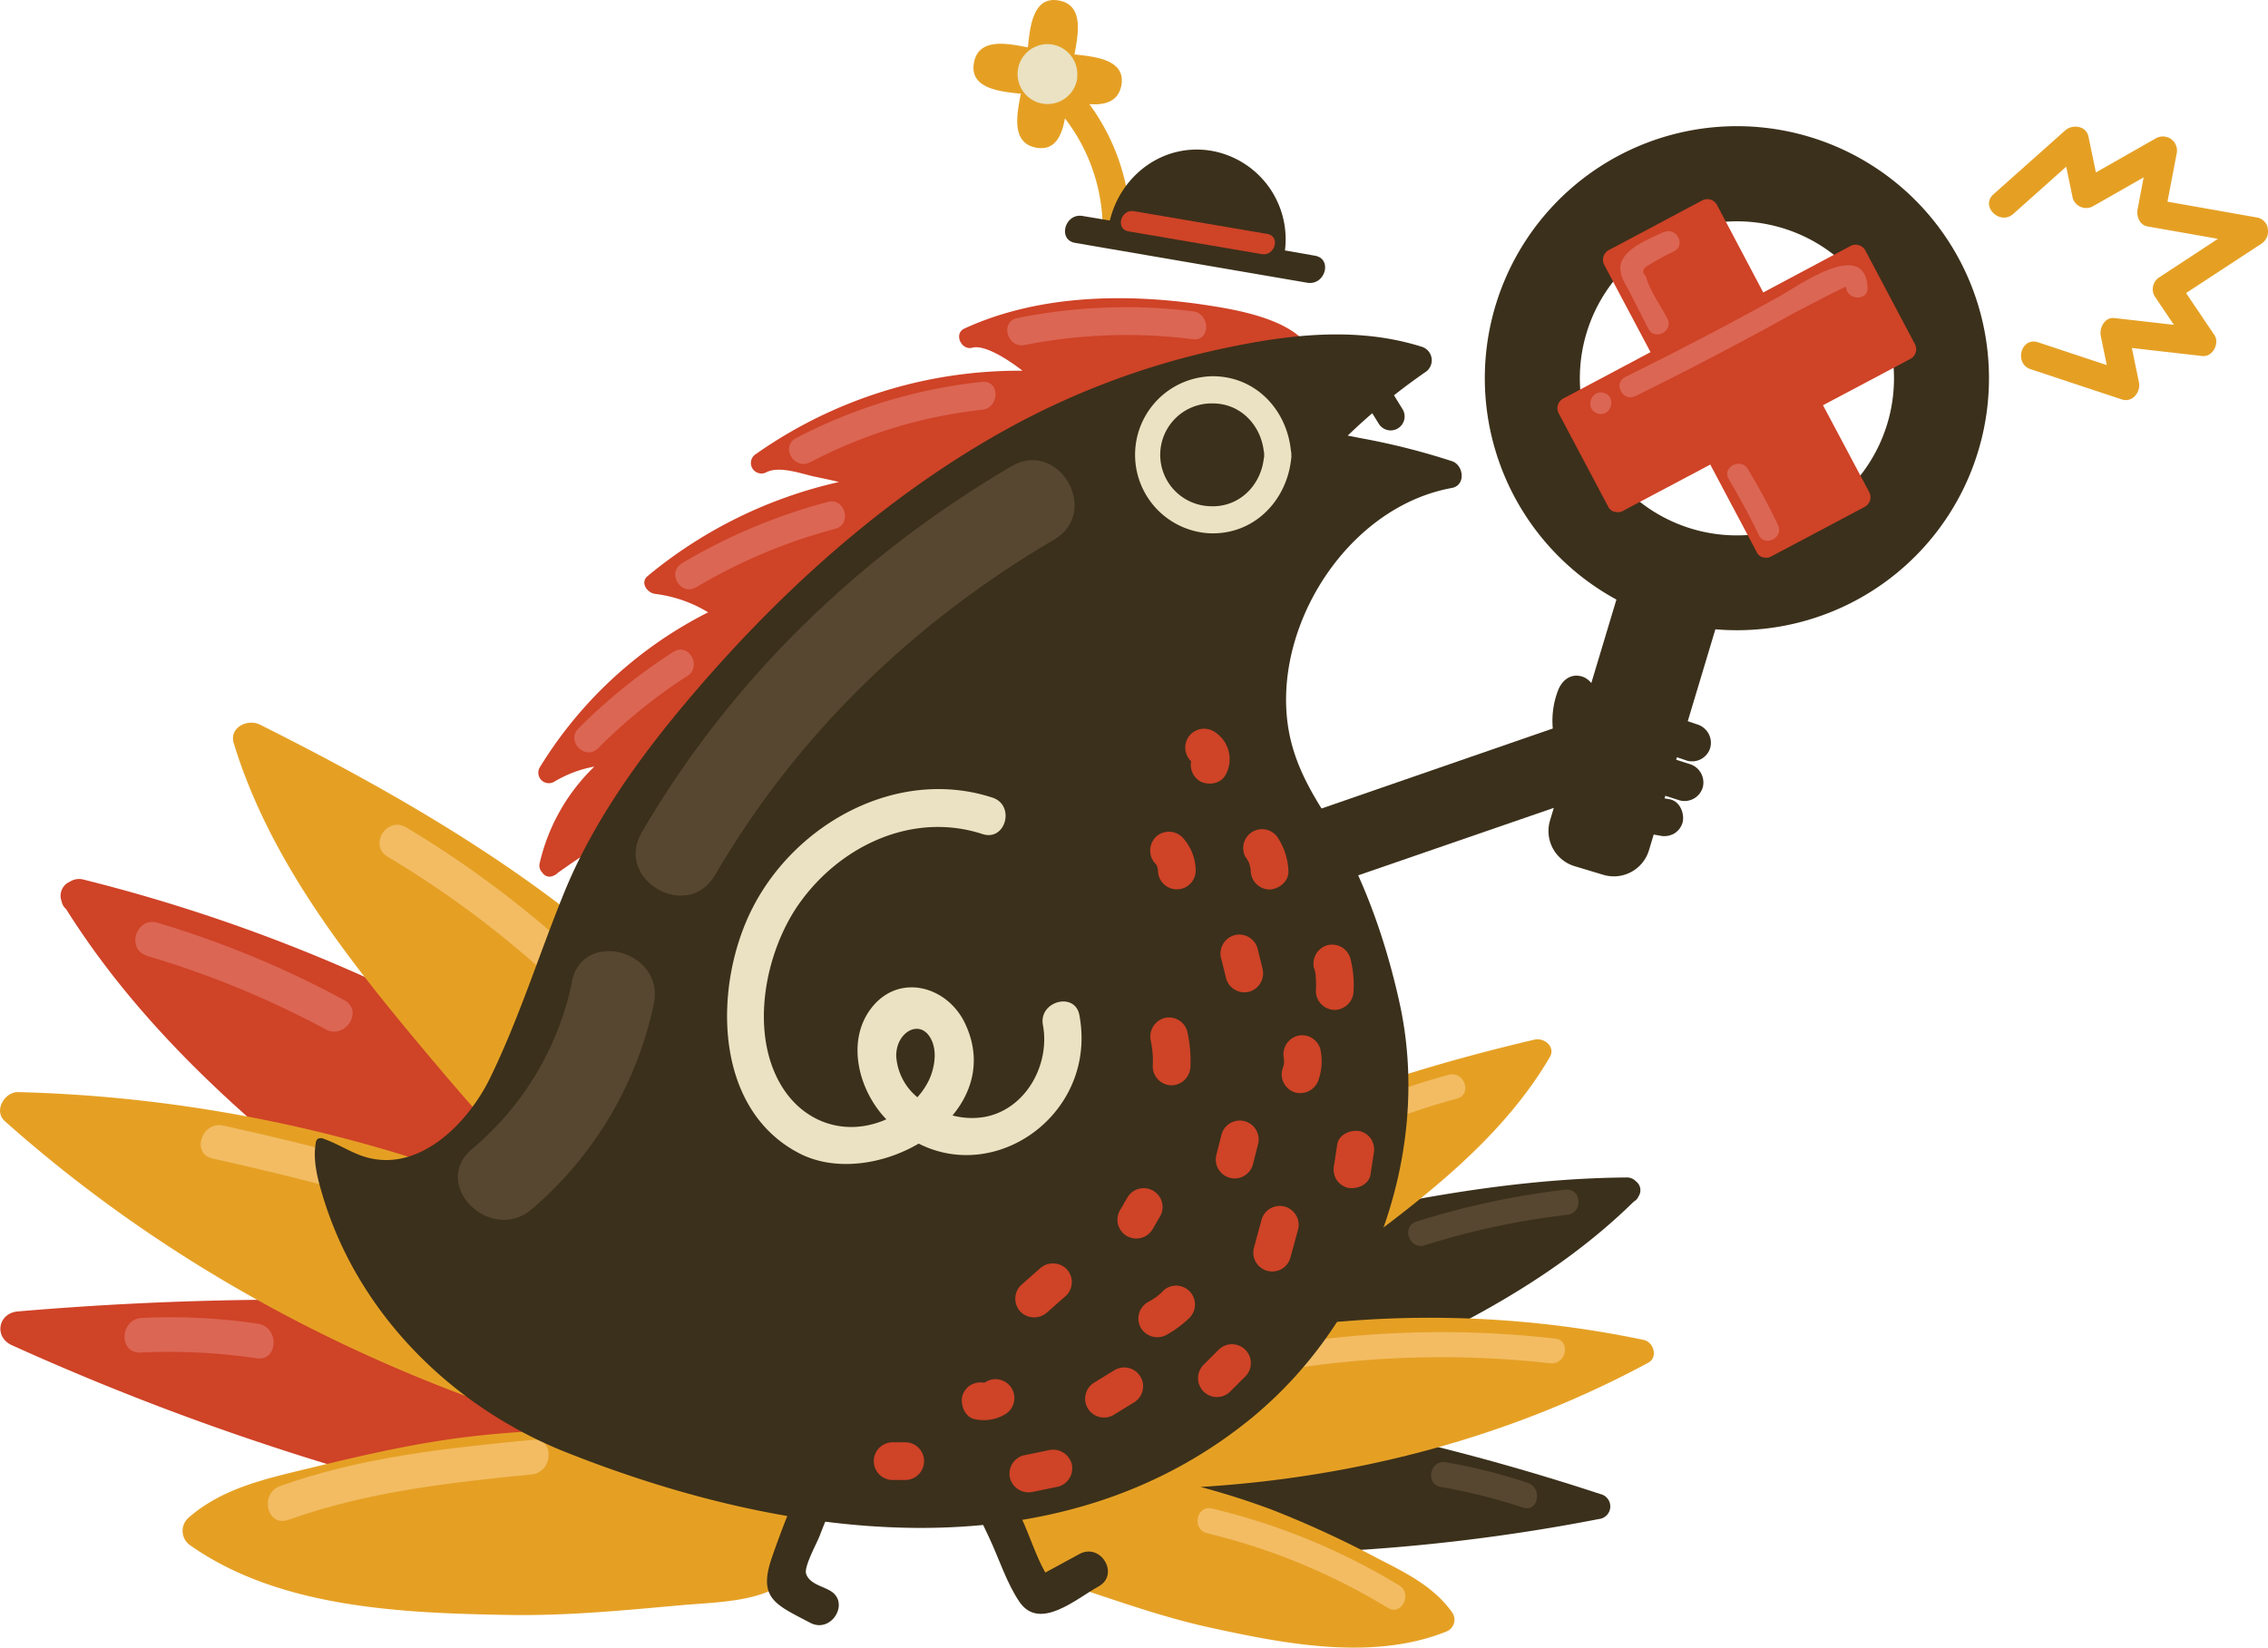 <svg xmlns="http://www.w3.org/2000/svg" viewBox="0 0 497.99 361.85"><title>Page Not Found</title><g id="Layer_2" data-name="Layer 2"><g id="Layer_1-2" data-name="Layer 1"><path d="M290.93,194.76,354,173c10-3.46,5.71-19.47-4.4-16l-63,21.8c-10,3.46-5.71,19.47,4.4,16Z" style="fill:#3b301b;"/><path d="M359.77,262.76a2.43,2.43,0,0,0-.55-3.3,2.71,2.71,0,0,0-2.08-.86c-19.15.16-38.06,3-56.79,6.87-14.95,3.07-26.69,9-35.77,21.5a92.81,92.81,0,0,0-16.13,39.34c-.87,5.49-1.6,12.12,5,14.12,3.58,1.09,7.89.66,11.59.73q8.34.15,16.68,0a416.22,416.22,0,0,0,69.38-7.55,2.78,2.78,0,0,0,.33-5.47,518.45,518.45,0,0,0-72.58-18.2c28.35-12.48,57.45-24,79.92-46.07A2.22,2.22,0,0,0,359.77,262.76Z" style="fill:#3b301b;"/><path d="M360.92,294.28a228.87,228.87,0,0,0-65.45-4.12,224.22,224.22,0,0,0-26.31,3.52q14-8.76,27.23-18.57C312.77,263,329.84,250,340.29,232.18c1.34-2.29-1.24-4.36-3.38-3.85-43.19,10.22-88.75,26.26-113.11,66.11-1.18,1.93.4,3.62,2.18,3.83l-4.19,36.56c-2.23-.23-4.26,2.89-2.15,4.87,5.25,5,12,7.35,18.74,9.61,9,3,17.93,6.09,27.25,8.13,16.44,3.6,35.7,7.37,51.89.91a2.8,2.8,0,0,0,1.39-4.15c-4.1-5.81-10.34-8.83-16.53-12a221.64,221.64,0,0,0-23.28-10.7q-7.66-2.85-15.5-4.93c34.24-2.1,67.86-10.86,98.32-27.29C364.11,298.1,363.1,294.73,360.92,294.28Z" style="fill:#e5a024;"/><path d="M277.9,259.73a153.18,153.18,0,0,1,42-18.45c3.43-.93,1.62-6.16-1.81-5.22a158.15,158.15,0,0,0-43.25,19.08c-3,1.91.07,6.5,3.08,4.59Z" style="fill:#f3bc63;"/><path d="M281.93,300.87a215.54,215.54,0,0,1,58.45-1.47c3.51.39,4.62-5,1.07-5.42a220.94,220.94,0,0,0-59.93,1.38c-3.48.56-3.12,6.08.41,5.52Z" style="fill:#f3bc63;"/><path d="M265.07,336.74a138,138,0,0,1,39.65,16.38c3,1.85,5.5-3.11,2.48-4.94a142.92,142.92,0,0,0-41.05-16.86c-3.46-.83-4.53,4.59-1.07,5.42Z" style="fill:#f3bc63;"/><path d="M312.84,273.49a167.93,167.93,0,0,1,31.3-6.69c3.52-.41,3.14-5.93-.41-5.52a175.77,175.77,0,0,0-32.7,7c-3.39,1.07-1.59,6.3,1.81,5.22Z" style="fill:#574730;"/><path d="M316.39,326.57a122.65,122.65,0,0,1,18,4.53c3.37,1.12,4.41-4.31,1.07-5.42a122.65,122.65,0,0,0-18-4.53c-3.5-.6-4.59,4.82-1.07,5.42Z" style="fill:#574730;"/><path d="M135.82,267.29c-6.63-19.2-17.81-33.66-35.93-43.12a367.93,367.93,0,0,0-81.58-31,3.73,3.73,0,0,0-3,.49,3.34,3.34,0,0,0-1.79,4.25,3.05,3.05,0,0,0,1,1.76c23.08,36.67,58.41,61.34,92.4,87a713.62,713.62,0,0,0-103,1.35c-4.34.37-5.31,5.62-1.29,7.43a574,574,0,0,0,79.44,29.11c13.79,3.91,27.76,7.42,41.84,10.15,8.54,1.66,15.69.5,17.6-9.1C145.23,307,142,285.1,135.82,267.29Z" style="fill:#cf4327;"/><path d="M196.43,296.83c.9,7.93-5.69,17.49-10.37,23.08-2.44,2.92-5.24,5.64-6.78,9.12s-1.67,7.11-2.36,10.71c-2.35,12.28-16.93,11.86-27.37,12.8-12.67,1.14-25.19,2.36-37.94,2.14-23.15-.4-50.16-1.46-69.78-15.25a3.85,3.85,0,0,1-.55-6c7.34-6.48,16.66-8.56,25.94-10.81,11.47-2.78,22.84-5.47,34.58-6.94,7.46-.93,14.94-1.45,22.41-1.66C79,300.35,36.69,277.95,1.08,246.25-1.49,244,1,239.77,4,239.85a315,315,0,0,1,89,15.25,308.53,308.53,0,0,1,34.12,13.07Q111.17,252,96.51,234.67c-18.1-21.45-36.85-44.19-45.18-71.44-1.06-3.48,3.06-5.43,5.74-4.09l.86.43c31.18,15.69,62,33.62,87.18,58.08A210.25,210.25,0,0,1,183.82,268c4.48,8.28,9.45,17.78,12.18,26.77A11.65,11.65,0,0,1,196.43,296.83Z" style="fill:#e5a024;"/><path d="M85.09,188.14a217.75,217.75,0,0,1,41.67,32.25c3.48,3.44,9.07-1.72,5.58-5.18a226.07,226.07,0,0,0-43.17-33.5c-4.21-2.51-8.29,3.91-4.08,6.42Z" style="fill:#f3bc63;"/><path d="M46.72,254.45q31.1,6.84,61.38,16.7c4.66,1.52,6.95-5.74,2.29-7.26Q80.11,254,49,247.2c-4.75-1-7.08,6.2-2.29,7.26Z" style="fill:#f3bc63;"/><path d="M63.24,333.82c17.24-6.17,35.33-8.21,53.46-10,4.8-.46,5.15-8.07.28-7.6-18.8,1.81-37.59,3.76-55.49,10.16-4.55,1.63-2.87,9.06,1.75,7.41Z" style="fill:#f3bc63;"/><path d="M32.26,209.93a206.09,206.09,0,0,1,39.25,16.14c4.3,2.31,8.4-4.1,4.08-6.42a216,216,0,0,0-41-17c-4.7-1.39-7,5.86-2.29,7.26Z" style="fill:#db6653;"/><path d="M30.87,297.05a131,131,0,0,1,25.45,1.26c4.84.71,5.08-6.9.28-7.6a131,131,0,0,0-25.45-1.26c-4.86.23-5.18,7.84-.28,7.6Z" style="fill:#db6653;"/><path d="M239.2,22.87c3.25.23,6.25-.43,7-4,1.14-5.79-5.73-6.43-10.28-6.91C236.76,7.46,238,1.19,232.6.13c-5.79-1.14-6.43,5.73-6.91,10.28-4.49-.89-10.75-2.15-11.82,3.27-1.14,5.79,5.73,6.43,10.28,6.91-.89,4.49-2.15,10.75,3.27,11.82,4.27.84,5.74-2.68,6.41-6.41a39.8,39.8,0,0,1,8.25,22.6c.18,3.93,6.31,3.95,6.13,0A46.66,46.66,0,0,0,239.2,22.87Zm-7.56-8,.16,0V15Z" style="fill:#e5a024;"/><path d="M230.53,9.71a6.58,6.58,0,1,0,5.93,7.89,3.62,3.62,0,0,0,.07-.55c0-.09,0-.17,0-.26A6.62,6.62,0,0,0,230.53,9.71Z" style="fill:#eae2c2;"/><path d="M265.87,67.16c-17.8-2.81-37.54-2.64-54.12,5-2.4,1.11-.69,4.88,1.77,4.2s7.3,2.18,11,5.06a100.44,100.44,0,0,0-58.49,18.26,2.3,2.3,0,0,0,2.32,4c2.87-1.38,7.56.35,10.52,1,1.8.38,3.59.74,5.34,1.18a100.22,100.22,0,0,0-42,20.65c-1.73,1.43-.11,3.7,1.62,3.92a29.22,29.22,0,0,1,11.66,4.05,92,92,0,0,0-37,34.1,2.31,2.31,0,0,0,3.14,3.14,26.29,26.29,0,0,1,8.88-3.36,42.8,42.8,0,0,0-12,21.16,2.17,2.17,0,0,0,.58,2.13,1.87,1.87,0,0,0,2.58.6,1.9,1.9,0,0,0,.77-.52c17.82-12.85,38-21.41,57-32.25,21-11.95,41.82-24.1,61.55-38,9.65-6.82,19.1-13.92,28.56-21,5.88-4.39,17.62-10.06,19-18.17C290.39,71.31,273.32,68.34,265.87,67.16Z" style="fill:#cf4327;"/><path d="M291,294.09a91,91,0,0,1-16,17.19c-43.19,35.48-102.81,26.73-150.79,7.64-24.61-9.79-45.24-30-53.15-55.64-1.22-4-2.41-8.12-1.74-12.21a1.47,1.47,0,0,1,.4-.92,1.51,1.51,0,0,1,1.46,0c2.86,1,5.44,2.71,8.3,3.71,12,4.18,23-6.77,28-16.85,6.46-13.17,10.8-27.22,16.32-40.78,6-14.79,15.43-28.25,25.59-40.49,20.45-24.63,45.2-47.27,73.51-62.5a172.08,172.08,0,0,1,45.29-16.63c14.41-3.11,29.64-5,44-.45a3.11,3.11,0,0,1,.73,5.6,137.35,137.35,0,0,0-17,13.91c1.11.2,2.15.43,3.08.6a153.48,153.48,0,0,1,19.77,5c2.65.84,3.15,5.33,0,5.9-20.6,3.76-36,25.29-36.38,45.76-.17,10.38,3.4,17.84,8.73,26.13,6.64,10.32,11.56,22.77,14.87,35.69.56,2.19,1.08,4.37,1.54,6.57C312.69,246.27,305.94,273.31,291,294.09Z" style="fill:#3b301b;"/><path d="M283.54,99.9a3.13,3.13,0,0,0-.09-.9c-.89-9-7.73-16.37-17.18-16.37a17.26,17.26,0,0,0-.77,34.49c9.75.43,17-7.05,18-16.31A3.13,3.13,0,0,0,283.54,99.9Z" style="fill:#eae2c2;"/><path d="M277.57,99.9a3.11,3.11,0,0,0-.09-.9c-.71-5.72-5.14-10.4-11.21-10.4a11.29,11.29,0,0,0-.45,22.58c6.24.25,10.93-4.48,11.66-10.37A3.13,3.13,0,0,0,277.57,99.9Z" style="fill:#3b301b;"/><path d="M300.11,88.82,302.7,93A3.06,3.06,0,0,0,308,89.93l-2.59-4.21a3.06,3.06,0,0,0-5.29,3.09Z" style="fill:#3b301b;"/><path d="M497.91,50.09l0-.15a3,3,0,0,0-2.14-2.14l-19.85-3.51,2-10.48a3.1,3.1,0,0,0-4.5-3.46L460.2,37.87,458.57,30c-.49-2.4-3.52-2.78-5.12-1.35l-15.72,14c-3,2.62,1.39,6.95,4.33,4.33L453.69,36.6l1.41,6.85a3.09,3.09,0,0,0,4.5,1.83l11.09-6.33-1.33,7c-.29,1.51.41,3.46,2.14,3.77L487,52.45l-12.81,8.41a3.1,3.1,0,0,0-1.1,4.19l4.24,6.29-13.07-1.49c-2.12-.24-3.31,2.14-3,3.88l1.33,6.45-15.08-5c-3.75-1.25-5.36,4.67-1.63,5.91l20,6.63c2.36.78,4.21-1.62,3.77-3.77l-1.55-7.52,15.47,1.76c2.28.26,3.86-2.81,2.65-4.61L480,64.36,496.5,53.55A3.19,3.19,0,0,0,497.91,50.09Z" style="fill:#e5a024;"/><path d="M131.36,164.31a115.83,115.83,0,0,1,19.57-15.85c3.31-2.13.24-7.43-3.09-5.29A123.26,123.26,0,0,0,127,160c-2.78,2.8,1.55,7.14,4.33,4.33Z" style="fill:#db6653;"/><path d="M152.84,129a119.25,119.25,0,0,1,30.53-12.85c3.81-1,2.19-6.93-1.63-5.91a125.42,125.42,0,0,0-32,13.46c-3.39,2-.31,7.31,3.09,5.29Z" style="fill:#db6653;"/><path d="M177.88,101.54A105.33,105.33,0,0,1,215.66,90c3.88-.42,3.92-6.55,0-6.13a113.49,113.49,0,0,0-40.88,12.36c-3.49,1.83-.4,7.12,3.09,5.29Z" style="fill:#db6653;"/><path d="M225,75.77a115.31,115.31,0,0,1,36.93-1.27c3.9.48,3.87-5.65,0-6.13a120.46,120.46,0,0,0-38.56,1.49c-3.86.77-2.23,6.68,1.63,5.91Z" style="fill:#db6653;"/><path d="M288.73,56.16,282.14,55A19.72,19.72,0,0,0,266,33.12c-10.49-1.77-19.88,5.26-22.31,15.31l-6-1c-3.86-.66-5.51,5.24-1.63,5.91l51,8.76C291,62.73,292.62,56.83,288.73,56.16Z" style="fill:#3b301b;"/><path d="M247.77,50.81l29.29,5c2.89.5,4.14-3.93,1.22-4.43l-29.29-5c-2.89-.5-4.14,3.93-1.22,4.43Z" style="fill:#cf4327;"/><path d="M362.06,186.76l14.59-48.55a55.35,55.35,0,1,0-21.73-6.53l-14.59,48.55a8.07,8.07,0,0,0,5.4,10l6.28,1.89A8.06,8.06,0,0,0,362.06,186.76ZM348.36,73.13a34.49,34.49,0,1,1,23.1,43A34.5,34.5,0,0,1,348.36,73.13Z" style="fill:#3b301b;"/><path d="M420.46,75.57,409.57,55a2.41,2.41,0,0,0-3.21-1L387.16,64.23,377,45a2.41,2.41,0,0,0-3.21-1L353.23,54.94a2.41,2.41,0,0,0-1,3.21l10.18,19.19L343.23,87.53a2.41,2.41,0,0,0-1,3.21l10.89,20.54a2.19,2.19,0,0,0,1.32,1.12l.09,0,.08,0a2.2,2.2,0,0,0,1.73-.19l19.19-10.18,10.18,19.19A2.2,2.2,0,0,0,387,122.4l.09,0,.08,0a2.2,2.2,0,0,0,1.73-.19l20.54-10.89a2.41,2.41,0,0,0,1-3.21L400.28,89l19.19-10.18A2.41,2.41,0,0,0,420.46,75.57Z" style="fill:#cf4327;"/><path d="M359.09,87q11.88-5.86,23.56-12.1,5.64-3,11.22-6.13c1-.54,11.45-6,11.46-5.77.15,3,4.9,3.2,4.75.14-.55-11-15.36-.27-19.23,1.87q-16.77,9.31-34,17.79c-2.75,1.36-.52,5.55,2.23,4.2Z" style="fill:#db6653;"/><path d="M365.23,51c-3,1.42-9.11,3.66-9.44,7.56-.17,2,1.11,3.83,2,5.51l4.14,8.14c1.39,2.73,5.59.5,4.2-2.23s-4-6.24-4.73-9.3q-1.22-1.15.07-2.14,1-.62,2-1.2c1.33-.77,2.69-1.47,4.07-2.13,2.76-1.33.53-5.52-2.23-4.2Z" style="fill:#db6653;"/><path d="M379.59,105.24q3.57,6,6.61,12.28c1.33,2.76,5.53.53,4.2-2.23q-3-6.28-6.61-12.28c-1.56-2.62-5.77-.41-4.2,2.23Z" style="fill:#db6653;"/><path d="M350.8,90.83c2.92.9,4.32-3.65,1.39-4.54s-4.32,3.65-1.39,4.54Z" style="fill:#db6653;"/><path d="M180.13,316.54a224.69,224.69,0,0,0-10.7,25.69c-3,8.85.87,10.18,8.49,14.18,4.71,2.47,8.91-4.67,4.18-7.15-1.84-1-4.4-1.52-5.1-3.62-.52-1.55,2.41-6.8,3-8.4,2.16-5.63,4.62-11.11,7.26-16.52C189.6,315.95,182.46,311.74,180.13,316.54Z" style="fill:#3b301b;"/><path d="M237,341.3l-5.89,3.21-1.59.86c-2.06-3.62-3.51-8.31-5.18-11.85l-6.67-14.13c-2.27-4.82-9.42-.62-7.15,4.18l6.67,14.13c2.1,4.45,3.89,10.08,6.67,14.13,4.45,6.46,12.56-.79,17.32-3.39S241.73,338.75,237,341.3Z" style="fill:#3b301b;"/><path d="M237,222.93c-1-5.23-9-3-8,2.2,1.6,8.62-3.69,18.47-12.77,20.17a16.65,16.65,0,0,1-7.09-.32c4.57-5.48,6.38-12.61,2.74-20.25-3.93-8.24-14.6-11.11-20.59-3.29-5.58,7.29-2.71,18,3.12,24.17l.21.21-.49.22c-8.73,3.59-17.7.46-22.56-7.6-7.13-11.83-3.54-29.77,4.22-40.42,9.09-12.49,24.83-19.78,39.94-14.84,5.08,1.66,7.25-6.33,2.2-8-20.7-6.76-43.16,5.48-52.73,24.3-8.56,16.82-8.74,44,10.33,53.83,7.75,4,18.18,2.56,26.19-2.15C219.22,260.06,241,244.19,237,222.93Zm-32.12,6.41c.8,2.44.14,5.7-.94,7.94a15.94,15.94,0,0,1-2.51,3.7,12.77,12.77,0,0,1-4.62-8.68C196.42,226.46,202.81,223,204.91,229.35Z" style="fill:#eae2c2;"/><path d="M253.74,189.71q.44.5-.1-.18.17.23.31.48l.14.25q.3.61-.07-.21a4.72,4.72,0,0,0,.24.82q.13.69,0-.26,0,.28,0,.57a4.14,4.14,0,0,0,8.28,0,10.82,10.82,0,0,0-2.95-7.31,4.17,4.17,0,0,0-5.86,0,4.23,4.23,0,0,0,0,5.86Z" style="fill:#cf4327;"/><path d="M273.56,188.29c.24.37.45.76.67,1.15.41.74-.16-.65.08.24l.26,1q.13.71,0-.12,0,.33.05.66a4.21,4.21,0,0,0,4.14,4.14c2.13-.1,4.28-1.83,4.14-4.14a14.34,14.34,0,0,0-2.21-7.06,4.14,4.14,0,0,0-7.15,4.18Z" style="fill:#cf4327;"/><path d="M268.14,210.49l1.09,4.42a4.18,4.18,0,0,0,5.09,2.89,4.22,4.22,0,0,0,2.89-5.09l-1.09-4.42A4.18,4.18,0,0,0,271,205.4a4.22,4.22,0,0,0-2.89,5.09Z" style="fill:#cf4327;"/><path d="M288.59,212.69c.1.43.19.85.28,1.28s.1.58,0,.2q0,.33.06.65a20.34,20.34,0,0,1,0,2.84,4.16,4.16,0,0,0,4.14,4.14,4.24,4.24,0,0,0,4.14-4.14,24,24,0,0,0-.7-7.17,4.18,4.18,0,0,0-5.09-2.89,4.23,4.23,0,0,0-2.89,5.09Z" style="fill:#cf4327;"/><path d="M281.92,232.58c.19,1,0-.86,0,.18a6,6,0,0,1,0,1l.07-.46q-.05.32-.13.63a9.35,9.35,0,0,1-.29.93,4.16,4.16,0,0,0,2.89,5.09,4.25,4.25,0,0,0,5.09-2.89,12.52,12.52,0,0,0,.36-6.66,4.16,4.16,0,0,0-5.09-2.89,4.25,4.25,0,0,0-2.89,5.09Z" style="fill:#cf4327;"/><path d="M293.62,251.35l-.67,4.4a4.53,4.53,0,0,0,.42,3.19,4.22,4.22,0,0,0,2.47,1.9c2,.45,4.74-.6,5.09-2.89l.67-4.4a4.53,4.53,0,0,0-.42-3.19,4.22,4.22,0,0,0-2.47-1.9c-2-.45-4.74.6-5.09,2.89Z" style="fill:#cf4327;"/><path d="M268.22,249.15l-1.12,4.41a4.14,4.14,0,1,0,8,2.2l1.12-4.41a4.14,4.14,0,0,0-8-2.2Z" style="fill:#cf4327;"/><path d="M277,267.9,275.34,274a4.14,4.14,0,1,0,8,2.2L285,270.1a4.14,4.14,0,0,0-8-2.2Z" style="fill:#cf4327;"/><path d="M267.58,296.44l-3.31,3.31a4.14,4.14,0,0,0,5.86,5.86l3.31-3.31a4.14,4.14,0,0,0-5.86-5.86Z" style="fill:#cf4327;"/><path d="M255.31,283.61c-.28.27-.56.53-.85.78-.09.08-.41.27-.44.37.07-.26.64-.47,0,0A19.78,19.78,0,0,1,252,286a4.18,4.18,0,0,0-1.49,5.66,4.23,4.23,0,0,0,5.66,1.49,23.88,23.88,0,0,0,5-3.72,4.14,4.14,0,0,0-5.86-5.86Z" style="fill:#cf4327;"/><path d="M244.76,300.89l-4.44,2.72a4.14,4.14,0,1,0,4.18,7.15l4.44-2.72a4.14,4.14,0,1,0-4.18-7.15Z" style="fill:#cf4327;"/><path d="M247.55,263l-1.62,2.78a4.14,4.14,0,1,0,7.15,4.18l1.62-2.78a4.14,4.14,0,0,0-7.15-4.18Z" style="fill:#cf4327;"/><path d="M252.71,228.7a21.2,21.2,0,0,1,.4,5.52,4.17,4.17,0,0,0,4.14,4.14,4.23,4.23,0,0,0,4.14-4.14,30.34,30.34,0,0,0-.7-7.73,4.17,4.17,0,0,0-5.09-2.89,4.24,4.24,0,0,0-2.89,5.09Z" style="fill:#cf4327;"/><path d="M262.3,167.77q.55.32-.31-.3a2.65,2.65,0,0,1,.29.3q-.62-.86-.3-.31-.37-1-.22-.5c.29.91,0-.92,0-.16q0,.66.06-.48-.19.61.18-.4a4.22,4.22,0,0,0,1.49,5.66c1.88,1,4.62.58,5.66-1.49a7.09,7.09,0,0,0-2.67-9.48,4.14,4.14,0,1,0-4.18,7.15Z" style="fill:#cf4327;"/><path d="M216.5,303.49c-.14.08-.83.4-.21.16s-.18,0-.26,0c-.59.17.17-.11.31,0h-.4q-.49,0,.44.08a4.52,4.52,0,0,0-3.19.42,4.22,4.22,0,0,0-1.9,2.47c-.45,2,.6,4.74,2.89,5.09a9.15,9.15,0,0,0,6.5-1.09,4.14,4.14,0,1,0-4.18-7.15Z" style="fill:#cf4327;"/><path d="M230.2,318.51l-5.51,1.14a4.17,4.17,0,0,0-2.89,5.09,4.24,4.24,0,0,0,5.09,2.89l5.51-1.14a4.17,4.17,0,0,0,2.89-5.09,4.24,4.24,0,0,0-5.09-2.89Z" style="fill:#cf4327;"/><path d="M228.27,278.65l-4.13,3.64a4.16,4.16,0,0,0,0,5.86,4.24,4.24,0,0,0,5.86,0l4.13-3.64a4.16,4.16,0,0,0,0-5.86,4.24,4.24,0,0,0-5.86,0Z" style="fill:#cf4327;"/><path d="M198.74,316.76H196a4.14,4.14,0,0,0,0,8.28h2.76a4.14,4.14,0,0,0,0-8.28Z" style="fill:#cf4327;"/><path d="M365.45,165.37l5,1.7a4.17,4.17,0,0,0,5.09-2.89,4.24,4.24,0,0,0-2.89-5.09l-5-1.7a4.17,4.17,0,0,0-5.09,2.89,4.24,4.24,0,0,0,2.89,5.09Z" style="fill:#3b301b;"/><path d="M363.8,174.18l5,1.6a4.17,4.17,0,0,0,5.09-2.89A4.23,4.23,0,0,0,371,167.8l-5-1.6a4.17,4.17,0,0,0-5.09,2.89,4.23,4.23,0,0,0,2.89,5.09Z" style="fill:#3b301b;"/><path d="M361.06,182.93l3.31.58a4.47,4.47,0,0,0,3.19-.42,4.22,4.22,0,0,0,1.9-2.47c.46-2-.61-4.69-2.89-5.09l-3.31-.58a4.47,4.47,0,0,0-3.19.42,4.22,4.22,0,0,0-1.9,2.47c-.46,2,.61,4.69,2.89,5.09Z" style="fill:#3b301b;"/><path d="M342.18,151.44a18.53,18.53,0,0,0-1,10.21c.34,2.21,3.12,3.44,5.09,2.89,2.36-.65,3.23-2.87,2.89-5.09a10.84,10.84,0,0,1,1-5.81c.87-2.06-.94-4.56-2.89-5.09-2.39-.66-4.22.82-5.09,2.89Z" style="fill:#3b301b;"/><path d="M157,192.2c18-30.9,43.67-55.62,74.46-73.7,10.33-6.07,1-22.18-9.4-16.09-33.45,19.65-61.56,46.82-81.15,80.39-6.05,10.38,10,19.77,16.09,9.4Z" style="fill:#574730;"/><path d="M125.61,215.6a65.09,65.09,0,0,1-22,36.78c-9.13,7.79,4.1,20.92,13.17,13.17a81.42,81.42,0,0,0,26.77-45c2.5-11.69-15.46-16.69-18-5Z" style="fill:#574730;"/></g></g></svg>